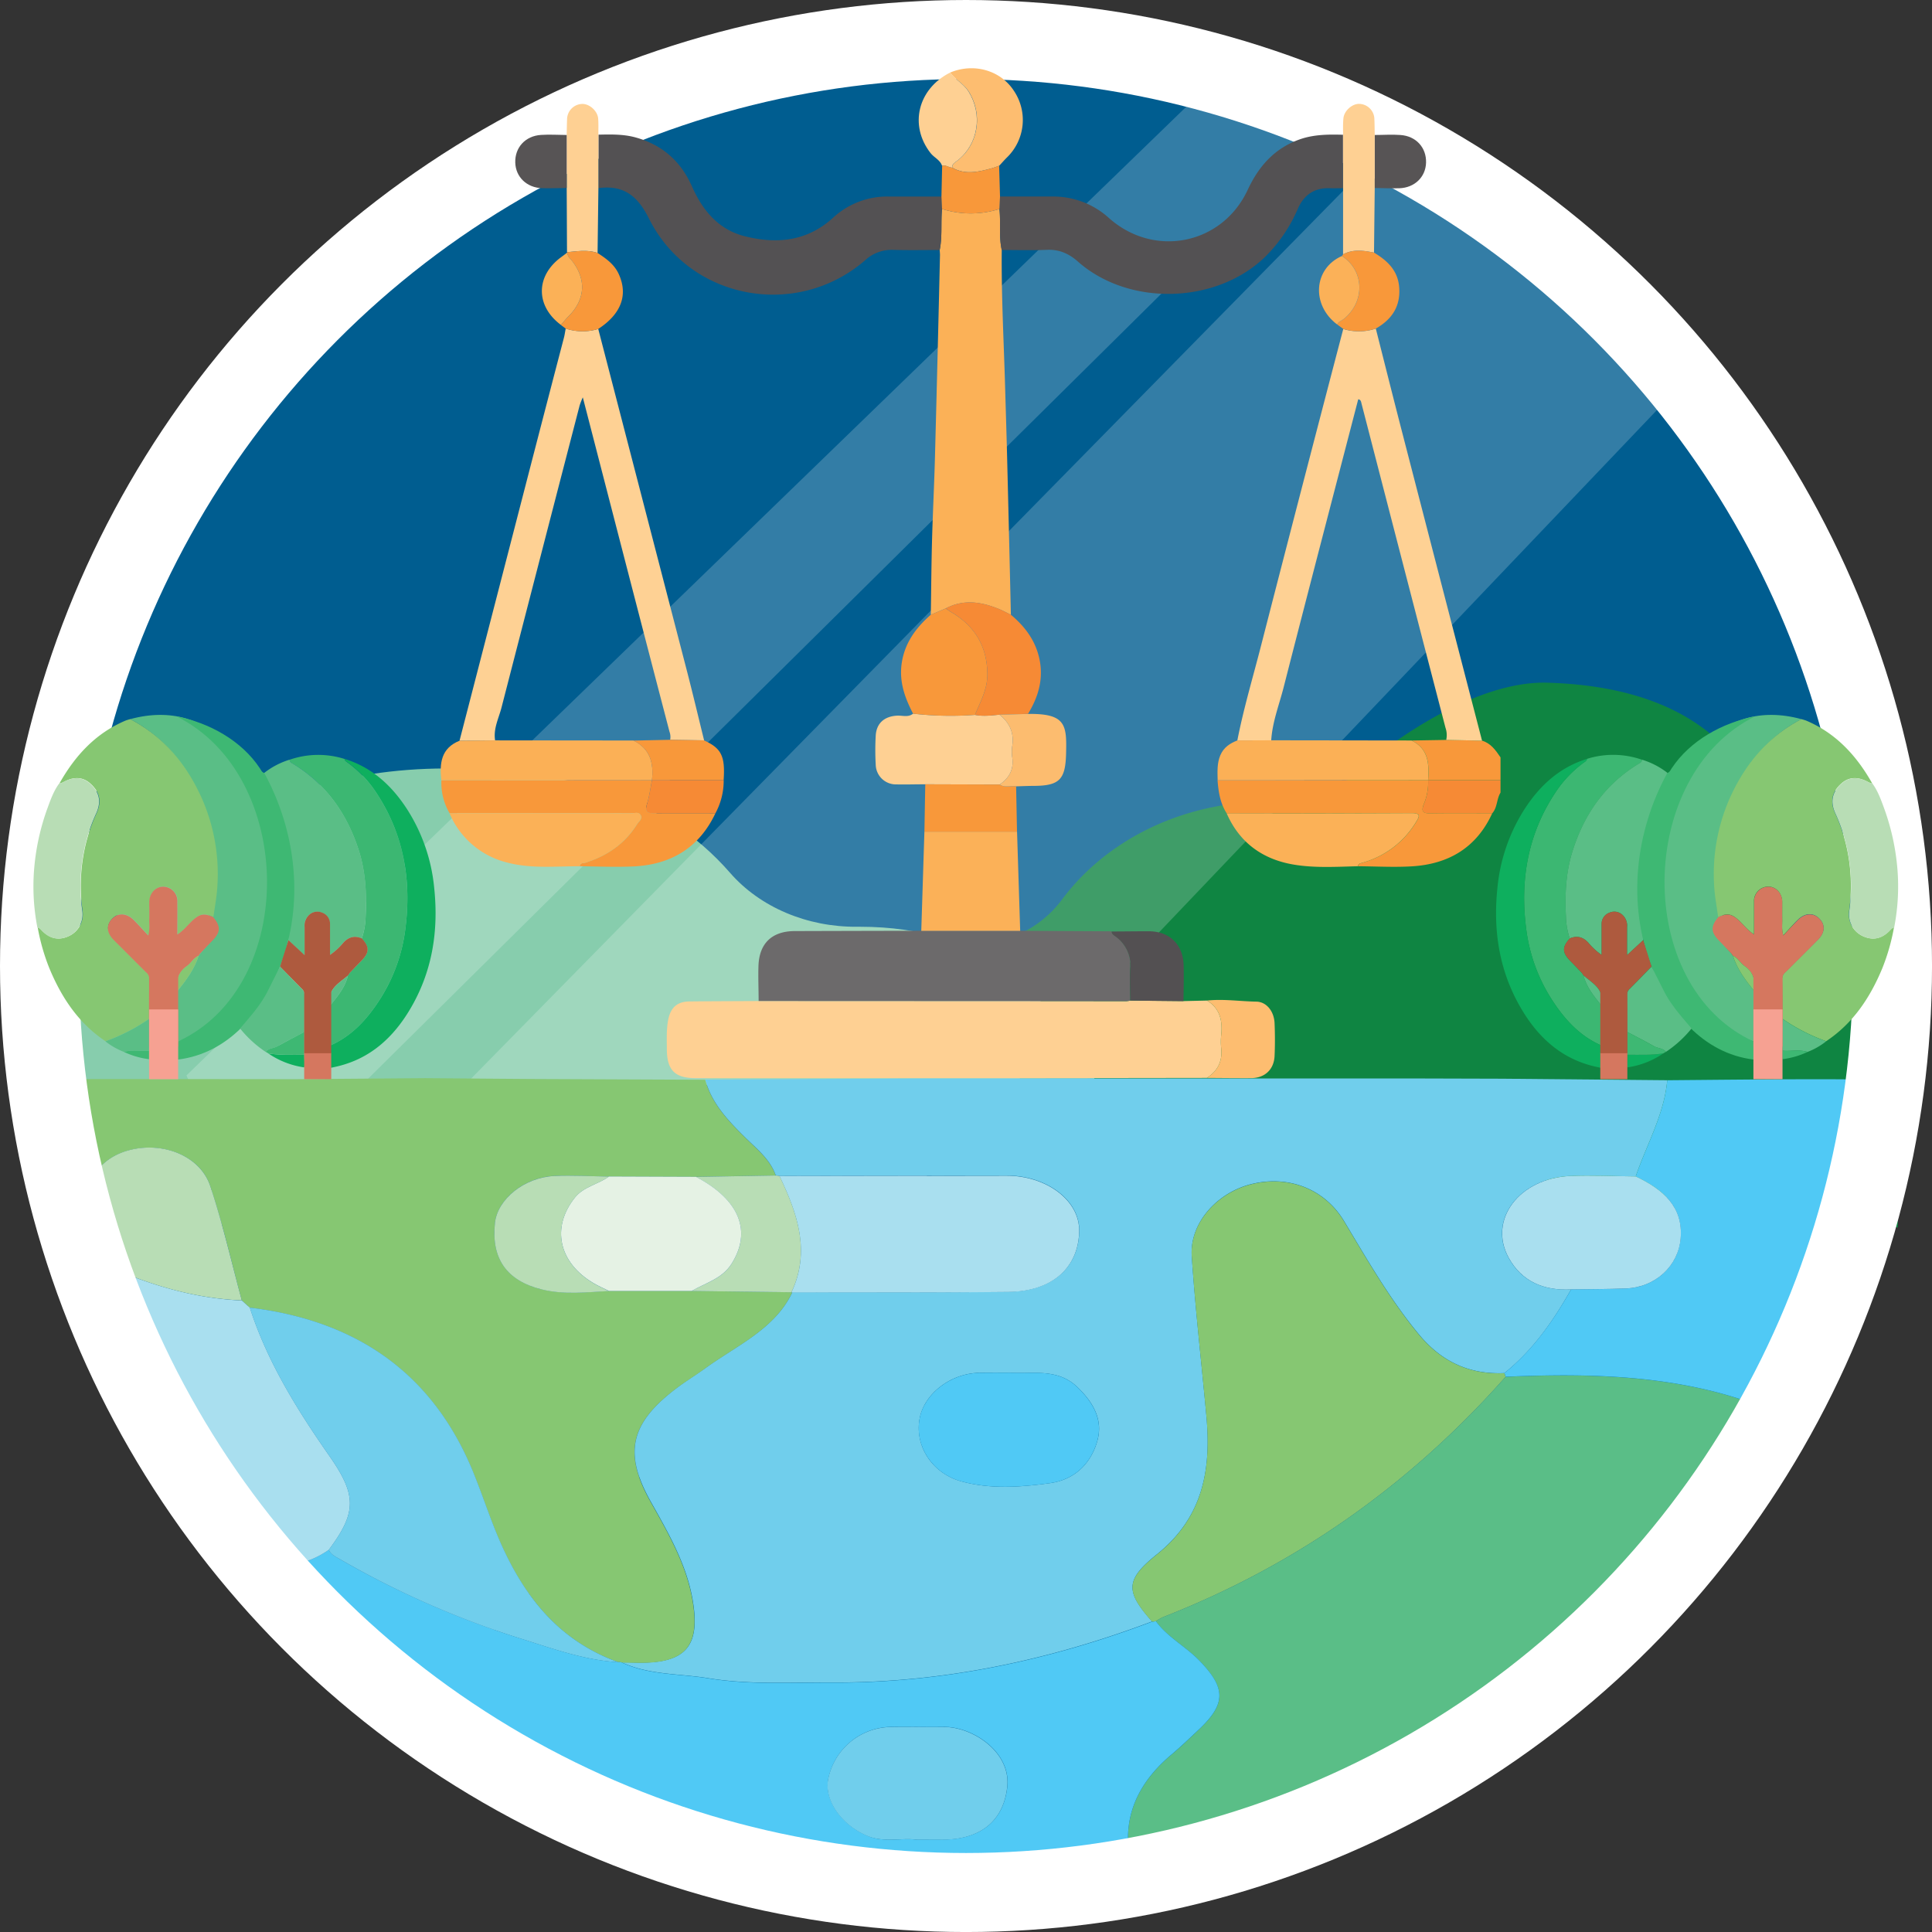 <svg viewBox="0 0 831.27 831.27" xmlns="http://www.w3.org/2000/svg"><rect x="0" y="0" width="831.27" height="831.27" fill="#333333" stroke="none"/><circle cx="420.11" cy="415.64" fill="#005d90" r="398.64"/><path d="m876.88 505.23c-10.89-4.06-13.71-30.77-15.83-41-5.69-27.32-22.26-71.76-99.13-74-29.49-.85-65.49 23.3-84.67 40.62-8.21 7.42-19.75 11-31.53 10.64-1.34 0-2.68-.07-4-.07-37.08 0-69.7 16.74-88.57 42.07a47.53 47.53 0 0 1 -26.66 17.78c-34.48 8.53-61.79 32-72.29 62l458.59 61.37c-.79-60.19-7.43-108.8-35.91-119.41z" fill="#0f8542" transform="translate(-96.17 -96.49)"/><path d="m466.22 495.24h-1.32c-21.42.18-41.7-8.39-54.58-23.17-28.92-33.18-70.66-44.93-122.41-44.93-87.43 0-163.54 53.12-162.65 128.68q0 3.76.33 7.47h442.92c-21.17-39.86-48.64-68.04-102.29-68.05z" fill="#87cdad" transform="translate(-96.17 -96.49)"/><path d="m279.56 828.36c-22.15-12.08 6.54-25.06-19-24.72-56.24 1.77-61.56-100.64-68.38-134.45l507.19-516.36c23.59 5.61 37.8 21.09 43.57 41.4 5.61 21.26 36.36 4.13 36.59 30.58 1.21 21.9 22.78 33.11 32.15 45.4z" fill="#fff" opacity=".2" transform="translate(-96.17 -96.49)"/><path d="m187.45 627c.66-26-2-49.41-11.06-67.79l456.21-442c19 8.63 21 23.7 46.64 23.16z" fill="#fff" opacity=".2" transform="translate(-96.17 -96.49)"/><path d="m742.37 560.62 71.16.65c-1.29 14.69-8.86 27.65-13.57 41.39-9.37-.09-18.76-.58-28.1-.19-22.08.91-35.59 18.9-26.58 35.22 5.52 10 14.84 14.23 26.89 13.59-7.58 13.36-16.25 26-28.71 36-15.7.7-27.53-5.41-36.91-16.82-12.53-15.21-22.1-32-32.09-48.6-8.27-13.75-23.58-19.76-39.51-16-15.12 3.61-27 16.89-26 31.13 1.53 22.9 4.18 45.74 6.28 68.62 2.09 22.62-1.07 43.4-21.27 59.62-13.78 11.08-13.52 16-2.09 28.92-44.18 16.67-89.92 26.46-137.9 26.26-17.76-.07-35.61 1-53.18-1.88-12.4-2-25.42-1.34-37.09-6.78 1.88 0 3.76 0 5.63.09 21.76.64 28.35-6.76 24.87-26.95-2.65-15.38-10.38-28.7-18-42.26-11.95-21.25-8.69-34 11.3-49.05 3.86-2.91 8-5.45 12-8.3 13.58-9.89 30.11-16.94 37.58-32.77 31 0 62 .17 93-.21 19.26-.24 30.24-10.74 30.46-26.22.2-13.26-14.16-23.81-31.2-23.8q-48.87 0-97.73.15a6.4 6.4 0 0 0 -1.68-.26c-2.33-6.81-8.05-11.32-13.1-16.27-7.43-7.31-14.52-14.82-17.21-24.9q44.18-.24 88.34-.48h218.58zm-210.69 126.53c-5.36 0-9.74-.08-14.11 0-12.46.26-23.83 9.07-25.75 19.89-2.07 11.65 5.43 23.38 18 26.83s25.39 2.49 38 .78c10.95-1.48 17.74-8.62 20.46-18.07 2.6-9.05-1.55-16.57-8.58-23.3-8.43-8.08-18.97-5.61-28.02-6.13z" fill="#70ceec" transform="translate(-96.17 -96.49)"/><path d="m399.58 561.07c2.69 10.08 9.78 17.59 17.21 24.9 5 4.95 10.77 9.46 13.1 16.27l-34.26.59-37.46-.1c-7.81-.12-15.63-.62-23.41-.28-12.94.56-24.53 10-25.63 20.18-1.65 15.29 4.95 24.87 20.19 28.64 9.49 2.34 19.2 1.21 28.84.67h35.61l42.93.55.31.11c-7.47 15.83-24 22.88-37.58 32.77-3.91 2.85-8.1 5.39-12 8.3-20 15-23.25 27.8-11.3 49.05 7.63 13.56 15.36 26.88 18 42.26 3.48 20.19-3.11 27.59-24.87 26.95-1.87 0-3.75-.06-5.63-.09a2.23 2.23 0 0 0 -1.4-.15c-25.14-9-39.62-27.33-49.69-49.12-4.88-10.56-8.33-21.67-12.71-32.44-16.77-41.2-48.52-65.28-96.23-71l-3.39-3.13c-4.45-16.43-8.17-33.07-13.6-49.23-4.35-13-20.15-19-34.4-15.47-13 3.24-17.74 12.53-21.56 22.83a171.7 171.7 0 0 1 -4.09-33.31c-.15-12.77-26.23-19.9-12.39-20 25.31-.12 84.1 0 109.41 0l55.57-.43 45.18.35z" fill="#86c772" transform="translate(-96.17 -96.49)"/><path d="m857.35 703c-11.11 26.22-27.48 49.66-46.26 71.61-57.21 66.89-131.23 109.49-221.36 128.44a34.38 34.38 0 0 1 -5.58.28c-6.57-20.54-.83-37.79 16.3-52.09 3.92-3.27 7.56-6.84 11.27-10.31 12.16-11.37 12-18.13.28-30.14-5.82-5.95-13.63-10-18.52-16.75a25.15 25.15 0 0 1 3.15-1.78c58.66-22.94 107.23-58.06 147.37-103.38 38.71-1.66 77.05-.69 113.35 14.12z" fill="#5abe87" transform="translate(-96.17 -96.49)"/><path d="m593.49 794c4.88 6.78 12.69 10.81 18.51 16.76 11.74 12 11.88 18.77-.28 30.14-3.71 3.47-7.35 7-11.27 10.31-17.13 14.3-22.87 31.55-16.3 52.09-16.87 4.72-34.4 6.09-51.74 6.8q-180.52 7.33-305.64-113c-7.33-7.07-13.82-14.88-20.63-22.41-1.54-1.71-3.5-3.42-2.5-6.09 12.23 3.13 23.67 1.93 34-5.28.87 2 2.83 2.9 4.71 4a387.18 387.18 0 0 0 77.65 34.12c13.82 4.3 27.49 9.37 42.33 10.23a2.23 2.23 0 0 1 1.4.15c11.67 5.44 24.69 4.76 37.09 6.78 17.57 2.87 35.42 1.81 53.18 1.88 48 .2 93.72-9.59 137.9-26.25a7.58 7.58 0 0 0 1.59-.23zm-103.33 94h11.43c17.15 0 26.47-8.59 28-22.71 1.64-15.11-15.08-26-27.49-25.79-7.5.12-15-.12-22.5 0a27.92 27.92 0 0 0 -27 22.15c-2 9 5.38 19.83 16.53 24.62 7.2 3.17 14.77.94 21.03 1.73z" fill="#50c9f5" transform="translate(-96.17 -96.49)"/><path d="m857.35 703c-36.3-14.84-74.64-15.81-113.37-14.15-.16-.53-.33-1-.52-1.56 12.46-10.06 21.13-22.68 28.71-36 7.81-.13 15.63-.11 23.44-.4 12.93-.49 22.65-9.76 23.65-21.5 1.16-13.76-7.52-21.09-19.3-26.72 4.71-13.74 12.28-26.7 13.57-41.39 19.72-.16 61.36-.64 81.07-.34 11 .16-3.5 7.85-4 18.34a296.17 296.17 0 0 1 -33.25 123.72z" fill="#50c9f5" transform="translate(-96.17 -96.49)"/><path d="m237.65 763.31c-10.34 7.21-21.78 8.41-34 5.28h.11l-1.93-1.81.1.08c-.69-1.34-1.37-1.08-2.06 0-18.14-20.29-30.91-43.51-42.6-67.21a280 280 0 0 1 -20.27-54.2 66 66 0 0 1 -1-6.76c2.36-.06 3.9 1.5 5.82 2.35 18.49 8.18 37.7 14.11 58.42 15l3.44 3.13c7.41 23 20.15 43.62 34.13 63.64 11.84 16.94 11.95 24.29-.16 40.5z" fill="#a9dfef" transform="translate(-96.17 -96.49)"/><path d="m200.21 656c-20.72-.84-39.93-6.77-58.42-15-1.92-.85-3.46-2.41-5.82-2.35a55.54 55.54 0 0 1 -5.32-24.57c3.82-10.3 8.57-19.59 21.56-22.83 14.25-3.55 30 2.52 34.4 15.47 5.39 16.2 9.15 32.84 13.6 49.28z" fill="#b8ddb5" transform="translate(-96.17 -96.49)"/><path d="m199.86 766.89c.69-1.09 1.37-1.35 2.06 0z" fill="#50c9f5" transform="translate(-96.17 -96.49)"/><path d="m201.82 766.8 1.93 1.81c-1.62.27-2.11-.47-1.93-1.81z" fill="#50c9f5" transform="translate(-96.17 -96.49)"/><path d="m743.46 687.32c.19.51.36 1 .52 1.56-40.12 45.32-88.69 80.44-147.35 103.38a25.15 25.15 0 0 0 -3.15 1.78 8.07 8.07 0 0 1 -1.63.19c-11.43-13-11.69-17.85 2.09-28.93 20.2-16.22 23.36-37 21.27-59.62-2.1-22.88-4.75-45.72-6.28-68.62-1-14.24 10.9-27.52 26-31.13 15.93-3.79 31.24 2.22 39.51 16 10 16.6 19.56 33.39 32.09 48.6 9.4 11.38 21.23 17.47 36.93 16.79z" fill="#86c772" transform="translate(-96.17 -96.49)"/><path d="m431.57 602.5q48.87-.09 97.73-.15c17 0 31.4 10.54 31.2 23.8-.22 15.48-11.2 26-30.46 26.22-31 .38-62 .17-93 .21l-.31-.11c8.27-17.53 2.55-33.84-5.16-49.97z" fill="#a9dfef" transform="translate(-96.17 -96.49)"/><path d="m531.68 687.15c9.05.52 19.59-1.95 28 6.14 7 6.73 11.18 14.25 8.58 23.3-2.72 9.45-9.51 16.59-20.46 18.07-12.6 1.71-25.52 2.63-38-.78s-20.1-15.18-18-26.83c1.92-10.82 13.29-19.63 25.75-19.89 4.39-.09 8.77-.01 14.13-.01z" fill="#50c9f5" transform="translate(-96.17 -96.49)"/><path d="m800 602.66c11.78 5.63 20.46 13 19.3 26.72-1 11.74-10.72 21-23.65 21.5-7.81.29-15.63.27-23.44.4-12 .64-21.37-3.57-26.89-13.59-9-16.32 4.5-34.31 26.58-35.22 9.3-.39 18.69.1 28.1.19z" fill="#a9dfef" transform="translate(-96.17 -96.49)"/><path d="m431.57 602.5c7.71 16.13 13.42 32.44 5.13 50l-42.93-.54c6-3.46 13.1-5.29 17.08-11.55 8.95-14.07 3.58-27.66-15.22-37.55l34.26-.59a6.4 6.4 0 0 1 1.68.23z" fill="#b8ddb5" transform="translate(-96.17 -96.49)"/><path d="m237.65 763.31c12.11-16.21 12-23.56.13-40.55-14-20-26.72-40.63-34.13-63.64 47.71 5.71 79.46 29.79 96.23 71 4.38 10.77 7.83 21.88 12.71 32.44 10.07 21.79 24.55 40.1 49.69 49.12-14.84-.86-28.51-5.93-42.33-10.23a387.18 387.18 0 0 1 -77.59-34.15c-1.88-1.09-3.84-1.95-4.71-3.99z" fill="#70ceec" transform="translate(-96.17 -96.49)"/><path d="m395.63 602.83c18.8 9.89 24.17 23.48 15.22 37.55-4 6.26-11.09 8.09-17.08 11.55h-35.61c-2.18-1.09-4.44-2.06-6.52-3.29-15.2-8.9-18.38-24.15-8.06-36.95 3.79-4.71 10-5.61 14.59-9z" fill="#e5f2e4" transform="translate(-96.17 -96.49)"/><path d="m358.17 602.73c-4.58 3.36-10.8 4.26-14.59 9-10.32 12.8-7.14 28 8.06 36.95 2.08 1.23 4.34 2.2 6.52 3.29-9.64.54-19.35 1.67-28.84-.67-15.24-3.77-21.84-13.35-20.19-28.64 1.1-10.21 12.69-19.62 25.63-20.18 7.78-.37 15.6.13 23.41.25z" fill="#b8ddb5" transform="translate(-96.17 -96.49)"/><path d="m490.16 888c-6.26-.8-13.83 1.43-21.08-1.68-11.15-4.79-18.55-15.58-16.53-24.62a27.92 27.92 0 0 1 27-22.15c7.5-.17 15 .07 22.5 0 12.41-.2 29.13 10.68 27.49 25.79-1.52 14.12-10.84 22.68-28 22.71z" fill="#70ceec" transform="translate(-96.17 -96.49)"/><circle cx="415.64" cy="415.64" fill="none" r="398.64" stroke="#fff" stroke-miterlimit="10" stroke-width="34"/><g transform="translate(-96.17 -96.49)"><path d="m733.84 415.17c3.8 1.12 5.88 4.16 7.95 7.19v9.8h-31.14c.49-6.88.26-13.45-7.1-17.06l14.91-.25z" fill="#f8983a"/><path d="m710.65 432.18h31.14v5.34c-1.72 2.75-1.3 6.37-3.56 8.9-8.9 0-17.8-.09-26.69.05-3.18.05-3.93-.87-2.79-3.89a24 24 0 0 0 1.9-10.4z" fill="#f68a35"/><path d="m615.43 560.28q-38.05.06-76.1.1h-143.76c-8.94 0-12.39-3.33-12.48-12.28 0-4.28-.25-8.57.59-12.85 1-5.16 3.81-7.81 9.09-7.87 9.94-.11 19.88-.12 29.81-.18l158.15.07a11.9 11.9 0 0 0 1.75-.25l22.8.21 10.23-.24c5.65 3.45 6.72 8.75 6.1 14.81a28.43 28.43 0 0 0 0 5.76c.59 5.57-1.52 9.75-6.18 12.72z" fill="#fed093"/><path d="m496.66 361c.17-10.66.24-21.32.53-32 .34-12.45 1-24.89 1.3-37.34q1.14-42.69 2.12-85.4c0-.74-.08-1.48-.12-2.21 1.19-5.84.44-11.78 1-17.65a41 41 0 0 0 24.7 0c.64 5.86-.3 11.82 1 17.65-.2 19.73.89 39.43 1.45 59.14.31 10.82.66 21.64.92 32.46q.81 32.68 1.56 65.36c-1.71-.83-3.39-1.76-5.16-2.49-7.55-3.09-15.15-4.29-22.81-.28z" fill="#fbb157"/><path d="m293.88 415.22q14.72-56.89 29.42-113.79 7.72-29.85 15.52-59.67c.33-1.28.5-2.61.75-3.92a22.93 22.93 0 0 0 14 .18q19.11 73.69 38.22 147.38c2.55 9.85 4.89 19.75 7.33 29.63l-14.6-.24a6.55 6.55 0 0 0 -.29-3.47q-8.23-31.5-16.39-63c-6.92-26.71-13.82-53.43-20.91-80.87a36.06 36.06 0 0 0 -1.35 3.44q-16.86 65-33.62 130c-1.2 4.66-3.61 9.15-2.75 14.23z" fill="#fed194"/><path d="m733.84 415.17-15.41-.33a9.62 9.62 0 0 0 -.32-5.23q-18.11-69.69-36.11-139.41c-.19-.73-.24-1.74-1.43-1.93-10.73 41.33-21.53 82.62-32.11 124-1.93 7.54-4.84 14.88-5.33 22.77l-14.58.06c2.66-13.63 6.64-26.93 10.09-40.35q17.58-68.4 35.49-136.7a22.93 22.93 0 0 0 14-.17c3.63 14.32 7.22 28.66 10.92 43q17.35 67.12 34.79 134.29z" fill="#fed194"/><path d="m582.48 527a11.9 11.9 0 0 1 -1.75.25l-158.15-.07c0-5-.23-10.06-.07-15.08.32-9.71 5.78-14.92 15.46-15q27.28-.09 54.59-.13h42.56l39.29.23c0 1 .7 1.49 1.44 2a15.31 15.31 0 0 1 6.6 14.06c-.23 4.63 0 9.2.03 13.74z" fill="#6c6a6b"/><path d="m527.19 204.06c-1.3-5.83-.36-11.79-1-17.65.09-1.79.17-3.58.25-5.37h22.66a35.64 35.64 0 0 1 24.29 9.33c19.44 17.21 48.61 11.4 59.61-12.17 4.74-10.18 11.49-17.8 22.16-21.66 6.11-2.22 12.48-2.24 18.86-2.07q0 11.5 0 23c-1.93 0-3.86.08-5.78 0-6.54-.19-11 2.84-13.61 8.74a65.48 65.48 0 0 1 -13.82 20.5c-20.91 20.64-58.82 21.8-80.85 2.33-3.88-3.43-8-5.27-13.24-5.06-6.48.27-13.01.08-19.53.08z" fill="#535153"/><path d="m501.49 186.41c-.56 5.87.19 11.81-1 17.65-6.67 0-13.34.14-20-.06a16.83 16.83 0 0 0 -12.11 4.49c-29.47 25.53-75.55 17-93-18-4.94-9.88-11-14.46-21.72-13.06q0-11.49 0-23c5.34-.12 10.68-.25 15.89 1.17 11.43 3.12 19.48 10.16 24.3 21 4.57 10.3 11.3 18.62 22.68 21.51 13.88 3.51 26.95 2.24 38.15-8a34.25 34.25 0 0 1 23.92-9.06h22.66c.06 1.78.14 3.57.23 5.36z" fill="#535153"/><path d="m404 446.39c-7 14.87-19.15 22.14-35.25 22.89-7.69.36-15.42 0-23.13-.08.25-1.7 1.72-1.27 2.77-1.61 9.18-3 16.71-8.15 21.87-16.43.72-1.17 2.44-2.24 1.62-3.87s-2.67-.86-4-.87q-39.14-.07-78.28-.05a25.78 25.78 0 0 1 -3.51-14.17l90.62-.07c-.69 3.44-1.13 6.95-2.15 10.28-.94 3.05-.17 4 2.92 4 8.85-.07 17.69-.02 26.52-.02z" fill="#f8983a"/><path d="m710.65 432.18a24 24 0 0 1 -1.9 10.38c-1.14 3-.39 3.94 2.79 3.89 8.89-.14 17.79-.05 26.69-.05-6.79 14.86-18.85 21.92-34.68 22.85-7.68.45-15.4 0-23.1-.05.15-1.09.95-1.21 1.87-1.49a39.24 39.24 0 0 0 23.12-17.47c1.45-2.35 2.29-3.91-1.77-3.89-26.54.12-53.09.13-79.63.18-2.85-4.35-3.61-9.27-4-14.31l90.54-.07z" fill="#f8983a"/><path d="m535.12 497h-42.56l1.35-42.69h39.86z" fill="#fbb158"/><path d="m494.28 433.94c-4.13 0-8.27.13-12.4.05a8.69 8.69 0 0 1 -8.92-8.53 111.51 111.51 0 0 1 0-12.4c.29-5.41 3.74-8.37 9.25-8.65 2.28-.12 4.74.86 6.83-.86a142.64 142.64 0 0 0 26.62.53c3.52.7 7 .26 10.54-.1 4.35 3.46 6.39 7.84 5.5 13.49a16.56 16.56 0 0 0 0 4.87c.77 5.13-1.26 8.88-5.4 11.7z" fill="#fed093"/><path d="m710.62 432.15-90.54.07c-.07-3.63-.32-7.29 1.14-10.74s4.13-5.14 7.34-6.41l14.58-.06 60.38.08c7.36 3.61 7.59 10.18 7.1 17.06z" fill="#fbb056"/><path d="m376.68 432.13-90.62.07c-.81-7.23-.16-13.79 7.82-17l15.31-.16 59.52.06c7.23 3.54 8.78 9.74 7.97 17.03z" fill="#fbb056"/><path d="m624 446.53c26.54 0 53.09-.06 79.63-.18 4.06 0 3.22 1.54 1.77 3.89a39.24 39.24 0 0 1 -23.12 17.47c-.92.28-1.72.4-1.87 1.49-9.3.23-18.69.83-27.85-.75-13.1-2.26-23.04-9.35-28.56-21.92z" fill="#fbb157"/><path d="m289.57 446.37q39.14 0 78.28.05c1.38 0 3.21-.78 4 .87s-.9 2.7-1.62 3.87c-5.16 8.28-12.69 13.47-21.87 16.43-1.05.34-2.52-.09-2.77 1.61-10.34 0-20.8 1.1-30.92-1.52a36.32 36.32 0 0 1 -25.1-21.31z" fill="#fbb157"/><path d="m515.66 404.08a142.64 142.64 0 0 1 -26.62-.53c-3.52-6.73-6-13.59-4.93-21.48 1.25-8.88 6.1-15.41 12.55-21.08l6.49-2.74a19.67 19.67 0 0 0 1.74 1.3c10.48 5.94 16 14.77 16.11 27 .07 6.45-3 11.86-5.34 17.53z" fill="#f8983a"/><path d="m515.66 404.08c2.38-5.67 5.41-11.08 5.34-17.56-.11-12.2-5.63-21-16.11-27a19.67 19.67 0 0 1 -1.74-1.3c7.66-4 15.26-2.81 22.81.28 1.77.73 3.45 1.66 5.16 2.49 5.79 4.87 10.23 10.59 12.07 18.12 2.18 8.93-.07 16.94-4.7 24.53l-12.29.36c-3.51.34-7.02.78-10.54.08z" fill="#f68a35"/><path d="m505 127.7c10.17-4.23 21.63-1 27.39 7.82a22.46 22.46 0 0 1 -3 28.75c-1.14 1.13-2.19 2.35-3.29 3.53-1.1.38-2.18.83-3.31 1.13-5.67 1.53-11.34 2.93-16.92-.33-.07-1.62 1.18-2.15 2.24-3 9.11-7.1 11-19.91 4.84-29.76-2.16-3.37-5.76-5-7.95-8.14z" fill="#fdbd70"/><path d="m674.05 177.46q0-11.49 0-23c0-2.37-.09-4.75.15-7.1.35-3.36 3.95-6.38 7-6.17a6.69 6.69 0 0 1 6.32 6.71c.1 2.22.1 4.44.15 6.66q0 11.42 0 22.81-.16 13.91-.31 27.81c-4.5-.89-9-1.57-13.32.74q.02-14.22.01-28.46z" fill="#fed093"/><path d="m353.64 154.48q0 11.49 0 23l-.36 27.85c-4.35-1.47-8.75-.72-13.15-.33q-.06-13.8-.13-27.6v-22.81c.05-2.22.06-4.45.16-6.66a6.69 6.69 0 0 1 6.32-6.71c3.1-.21 6.7 2.81 7.05 6.17.2 2.33.07 4.72.11 7.09z" fill="#fed093"/><path d="m494.28 433.94 32 .1c2.22 1.52 4.74.38 7.09.79q.18 9.75.38 19.51h-39.84q.18-10.2.37-20.4z" fill="#f8983a"/><path d="m615.43 560.28c4.66-3 6.77-7.15 6.18-12.72a28.43 28.43 0 0 1 0-5.76c.62-6.06-.45-11.36-6.1-14.81 7.09-.75 14.15.34 21.22.47 4.37.07 7.61 4.14 7.84 9.23.2 4.72.22 9.47 0 14.19-.28 5.82-4.24 9.46-10.08 9.49-6.35.03-12.71-.05-19.06-.09z" fill="#fdbd70"/><path d="m505 127.7c2.19 3.14 5.79 4.77 7.91 8.16 6.14 9.85 4.27 22.66-4.84 29.76-1.06.83-2.31 1.36-2.24 3-1.47 0-2.72-1.3-4.29-.77-.86-2.56-3.46-3.54-5-5.51-9.28-11.92-5.49-27.59 8.46-34.64z" fill="#fed093"/><path d="m533.39 434.83c-2.35-.41-4.87.73-7.09-.79 4.14-2.82 6.17-6.57 5.4-11.7a16.56 16.56 0 0 1 0-4.87c.89-5.65-1.15-10-5.5-13.49l12.29-.31c16.45-.25 16.69 4.87 16.37 17.21-.29 11-2.84 13.72-14 13.75-2.47 0-4.97.13-7.47.2z" fill="#fcbc6f"/><path d="m582.48 527c0-4.56-.26-9.13 0-13.67a15.31 15.31 0 0 0 -6.6-14.06c-.74-.54-1.44-1-1.44-2 5.33 0 10.66-.1 16-.09 8.89 0 14.71 5.59 15 14.52.14 5.18 0 10.36-.07 15.54z" fill="#535052"/><path d="m340.12 205c4.4-.39 8.8-1.14 13.15.33 3.73 2.42 7.3 4.94 9.2 9.24 4 8.94.92 17.07-8.92 23.47a22.93 22.93 0 0 1 -14-.18l-2.06-1.55c1.07-1.21 2.08-2.48 3.22-3.62 7.56-7.55 7.9-16.59.86-24.82a4 4 0 0 1 -1.34-2.69z" fill="#f8983a"/><path d="m674.06 205.93c4.33-2.31 8.82-1.63 13.32-.74 5.61 3.38 10.13 7.54 10.78 14.59.77 8.32-3 14.09-10 18.07a22.93 22.93 0 0 1 -14 .17l-2.62-1.9c.48-1.22 1.73-1.51 2.64-2.23 9.47-7.45 9.14-21-.64-27.24z" fill="#f8983a"/><path d="m376.68 432.13c.81-7.29-.74-13.49-8-17l15.79-.33 14.6.24c7.51 3.4 9.18 6.78 8.45 17.14h-30.8z" fill="#f8983a"/><path d="m687.69 177.38q0-11.4 0-22.81c3.69 0 7.38-.28 11 0 6.76.44 11.26 5.44 11.06 11.92-.19 6.18-4.92 10.79-11.52 11-3.46.09-7.01-.07-10.54-.11z" fill="#575455"/><path d="m340 154.57v22.81c-3.54 0-7.08.2-10.61.08-6.6-.22-11.33-4.83-11.52-11-.2-6.48 4.3-11.48 11.06-11.92 3.65-.25 7.35 0 11.07.03z" fill="#575455"/><path d="m501.54 167.83c1.57-.53 2.82.73 4.29.77 5.58 3.26 11.25 1.86 16.92.33 1.13-.3 2.21-.75 3.31-1.13q.2 6.63.38 13.24c-.08 1.79-.16 3.58-.25 5.37a41 41 0 0 1 -24.7 0c-.09-1.79-.17-3.58-.25-5.37z" fill="#f8983a"/><path d="m376.72 432.17h30.83a29.39 29.39 0 0 1 -3.55 14.22c-8.85 0-17.69-.05-26.53.05-3.09 0-3.86-.94-2.92-4 1.04-3.32 1.45-6.83 2.17-10.27z" fill="#f68a35"/><path d="m673.52 206.65c9.78 6.24 10.11 19.79.64 27.24-.91.72-2.16 1-2.64 2.23-11.26-8.44-10.2-24.07 2-29.47z" fill="#fbb158"/><path d="m340.25 205.16a4 4 0 0 0 1.34 2.69c7 8.23 6.7 17.27-.86 24.82-1.14 1.14-2.15 2.41-3.22 3.62-10.93-8.15-10.92-21 0-29.08.93-.68 1.83-1.37 2.74-2.05z" fill="#fbb157"/><path d="m182.33 506.71c4-4.67 9.92-9.66 3.62-15.94 6.86-32.17-3.54-69.06-33.74-84.87 70.73-19.18 85 119.63 20.51 138.7-7 2.07-.14-14.59-.08-21.88 3.68-4.59 7.2-9.29 9-15" fill="#5abe86"/><path d="m152.21 405.9c14.18 7.46 23.92 19 30.49 33.38a80.52 80.52 0 0 1 7 38.47c-.24 4.45-1.11 8.86-1.7 13.29-3.91-1.81-5.79-1.46-9 1.54-2 1.89-3.73 4.2-6.42 5.93 0-5 0-9.56 0-14.14a6.18 6.18 0 0 0 -5.95-6.43c-3.4-.06-6.07 2.76-6.14 6.54 0 2.49.06 5 0 7.46-.07 2.12.34 4.27-.43 7-2.32-2.48-4.21-4.64-6.25-6.65-3.15-3.09-6.74-3.23-9.36-.49s-2.32 6 .75 9.07q6.88 6.92 13.8 13.8a3.83 3.83 0 0 1 1.53 2.92c-.1 5.74-.09 11.48-.13 17.22a80.47 80.47 0 0 1 -18.83 9.68c-11.63-7.74-18.95-18.81-24.19-31.46a89.61 89.61 0 0 1 -5-17.53c1 .25 1.55 1.08 2.23 1.74 3.48 3.38 7.44 4 11.81 1.7a10.35 10.35 0 0 0 5.28-10.59 76.47 76.47 0 0 1 1.16-27.8 73.3 73.3 0 0 1 4.92-14.33c2.23-5 1.24-9.09-2.81-12.67-3.22-2.85-7.16-3-11.67-.46a9.43 9.43 0 0 1 -1.6.55c6.72-11.94 15.57-21.65 28.46-27.1a20.9 20.9 0 0 1 2.05-.64z" fill="#86c772"/><path d="m246.64 515.1c1.63-1.69 3.25-3.4 4.9-5.08 3.58-3.63 3.66-6 .3-9.72a32.06 32.06 0 0 0 1.65-9.52c.48-9.48 0-18.89-2.82-28-5-15.78-13.84-28.6-28.07-37.41-.8-.5-1.82-.76-1.81-2a37.6 37.6 0 0 1 23.63-.33c.09.75.65 1.08 1.21 1.48a49.76 49.76 0 0 1 12.52 13.2c11.67 17.68 15.08 37.25 12.49 57.95a73 73 0 0 1 -10.64 30.22c-5.47 8.65-12 16.17-21.69 20.41-.24-5.77-.27-11.54 0-17.31 3.14-3.89 6.36-7.73 7.57-12.76l.08-.18" fill="#3cb772"/><path d="m220.79 423.34c0 1.22 1 1.48 1.81 2 14.23 8.81 23.11 21.63 28.07 37.41 2.87 9.16 3.3 18.57 2.82 28a32.06 32.06 0 0 1 -1.65 9.52c-3.11-1.33-5.68-.67-8 1.83a27.7 27.7 0 0 1 -5.72 5.25c0-4.75 0-9 0-13.3a5.05 5.05 0 0 0 -3.38-4.87 5.13 5.13 0 0 0 -5.82 1.18 6.29 6.29 0 0 0 -1.74 5v12.09l-6.93-6.45a8.1 8.1 0 0 1 .05-1.71c2.65-10.95-4.27-20.07-5.41-31.21-1.19-11.69 2.33-24.6-3.25-34.93-.71-1.32-2-2.4-1.78-4.11a33.93 33.93 0 0 1 10.93-5.7z" fill="#5abe86"/><path d="m209.86 429.06c13.8 25.22 17.37 56.21 6.77 83.34-7.43 19-21.68 37.28-44 40-2.58.31.06-5.2.09-7.8 52-23.91 50.45-114.69-.65-139.89 14.17 2.76 28 10.42 35.89 22.32.54.77.85 1.75 1.9 2.03z" fill="#3eb873"/><path d="m238.31 546.3c9.65-4.24 16.22-11.76 21.69-20.41a73 73 0 0 0 10.64-30.25c2.59-20.7-.82-40.27-12.49-57.95a49.76 49.76 0 0 0 -12.52-13.2c-.56-.4-1.12-.73-1.21-1.48 11.73 3.6 20.19 11.37 26.73 21.39a76 76 0 0 1 11.85 34.21c1.94 18.55-.86 36.18-10.52 52.32-7.08 11.85-16.73 20.77-30.57 24.24-1.1.28-2.22.51-3.33.75l-.58-2.12z" fill="#0eaf5e"/><path d="m121.58 433.67a9.43 9.43 0 0 0 1.6-.55c4.51-2.53 8.45-2.39 11.67.46 4.05 3.58 5 7.67 2.81 12.67a73.3 73.3 0 0 0 -4.92 14.33 76.47 76.47 0 0 0 -1.16 27.8 10.35 10.35 0 0 1 -5.28 10.62c-4.37 2.25-8.33 1.68-11.81-1.7-.68-.66-1.23-1.49-2.23-1.74a92.12 92.12 0 0 1 -1.44-24.66 100.34 100.34 0 0 1 5.86-26.9c1.32-3.61 2.62-7.21 4.9-10.33z" fill="#b8ddb5"/><path d="m160.51 538.26q-.1 5.18-.2 10.33c-3.6.3-7.24-.58-10.8.5a30 30 0 0 1 -8-4.57 80.47 80.47 0 0 0 18.83-9.68c.04 1.16.1 2.28.17 3.42z" fill="#5abe86"/><path d="m149.51 549.09c3.56-1.08 7.2-.2 10.8-.5v3.63a35.11 35.11 0 0 1 -10.8-3.13z" fill="#3eb873"/><path d="m181.63 507.75c-2.18.9-3.22 3.13-5 4.41-3.79 2.65-4.75 6.27-4 10.6l-.21 15.53c-4.12-5.6-7.87-5.6-11.92 0-.07-1.14-.13-2.28-.2-3.42 0-5.74 0-11.48.13-17.22a3.83 3.83 0 0 0 -1.53-2.92q-6.9-6.89-13.8-13.8c-3.07-3.09-3.33-6.38-.75-9.07s6.21-2.6 9.36.49c2 2 3.93 4.17 6.25 6.65.77-2.76.36-4.91.43-7 .08-2.48 0-5 0-7.46.07-3.78 2.74-6.6 6.14-6.54a6.18 6.18 0 0 1 5.95 6.43c.05 4.58 0 9.16 0 14.14 2.69-1.73 4.38-4 6.42-5.93 3.24-3 5.12-3.35 9-1.54 3.32 4 3.23 6.47-.34 10.12-1.79 1.83-3.53 3.7-5.3 5.55" fill="#d5775f"/><path d="m172.64 522.72c-.79-4.33.17-8 4-10.6 1.82-1.28 2.86-3.51 5-4.41-1.8 5.72-5.32 10.42-9 15.01z" fill="#86c772"/><path d="m246.12 515.9-.21.33c-4 3.4-9.24 6-7.58 12.76-.29 5.77-.26 11.54 0 17.31l-.27 7.5c-3.77-5.5-8.84-3.89-10.78 1.13-.06-1.54-.12-3.08-.17-4.62v-9.81c0-5.25 0-10.5.14-15.74a3.85 3.85 0 0 0 -1.39-3c-3.09-3.1-6.13-6.26-9.2-9.39q1.81-5.7 3.62-11.38l6.95 6.45c0-4.39 0-8.24 0-12.09a6.29 6.29 0 0 1 1.74-5 5.13 5.13 0 0 1 5.82-1.18 5.05 5.05 0 0 1 3.38 4.87v13.3a27.7 27.7 0 0 0 5.72-5.25c2.31-2.5 4.88-3.16 8-1.83 3.36 3.7 3.28 6.09-.3 9.72-1.65 1.68-3.27 3.39-4.9 5.08" fill="#ae5a3e"/><path d="m238.33 529c-1.66-6.74 3.62-9.36 7.58-12.76-1.22 5.02-4.44 8.86-7.58 12.76z" fill="#5abe86"/><path d="m216.63 512.4c3.07 3.13 6.11 6.29 9.2 9.39a3.85 3.85 0 0 1 1.39 3c-.1 5.24-.1 10.49-.14 15.74-3.85 2-7.75 4-11.55 6.16-1.64.93-3.78.74-5.06 2.39a49 49 0 0 1 -11-10.07c4.18-4.89 8.51-9.69 11.55-15.42z" fill="#5abe86"/><path d="m227.09 550.31c0 1.54.11 3.08.17 4.62l-.21.82a36.48 36.48 0 0 1 -15.43-6c5.14.79 10.31.57 15.47.56z" fill="#0eaf5e"/><path d="m227.09 550.31c-5.16 0-10.33.23-15.47-.57l-1.15-.69c1.28-1.65 3.42-1.46 5.06-2.39 3.8-2.13 7.7-4.12 11.55-6.16 0 3.27.01 6.5.01 9.81z" fill="#3eb873"/></g><path d="m130.88 452.96h11.64v11.37h-11.64z" fill="#d5775f"/><path d="m130.88 423.4h11.64v29.75h-11.64z" fill="#ae5a3e"/><path d="m64.14 413.09h12.52v37.24h-12.52z" fill="#d5775f"/><path d="m64.14 434.32h12.52v30.02h-12.52z" fill="#f6a192"/><path d="m841.09 506.71c-4-4.67-9.92-9.66-3.62-15.94-6.86-32.17 3.54-69.06 33.74-84.87-70.73-19.18-85 119.63-20.51 138.7 7 2.07.14-14.59.08-21.88-3.68-4.59-7.2-9.29-9-15" fill="#5abe86" transform="translate(-96.17 -96.49)"/><path d="m871.21 405.9c-14.17 7.46-23.92 19-30.49 33.38a80.52 80.52 0 0 0 -7 38.47c.24 4.45 1.12 8.86 1.7 13.29 3.91-1.81 5.8-1.46 9 1.54 2 1.89 3.73 4.2 6.42 5.93 0-5 0-9.56 0-14.14a6.18 6.18 0 0 1 6-6.43c3.4-.06 6.08 2.76 6.14 6.54v7.46c.07 2.12-.34 4.27.43 7 2.32-2.48 4.21-4.64 6.25-6.65 3.15-3.09 6.74-3.23 9.36-.49s2.32 6-.75 9.07c-4.58 4.61-9.2 9.21-13.8 13.8a3.86 3.86 0 0 0 -1.53 2.92c.1 5.74.09 11.48.13 17.22a80.47 80.47 0 0 0 18.83 9.68c11.63-7.74 18.95-18.81 24.19-31.46a89.61 89.61 0 0 0 5-17.53c-1 .25-1.55 1.08-2.23 1.74-3.48 3.38-7.44 4-11.81 1.7a10.33 10.33 0 0 1 -5.27-10.59 76.48 76.48 0 0 0 -1.17-27.8 73.3 73.3 0 0 0 -4.92-14.33c-2.23-5-1.24-9.09 2.81-12.67 3.22-2.85 7.16-3 11.67-.46a9.74 9.74 0 0 0 1.6.55c-6.72-11.94-15.57-21.65-28.46-27.1a20.17 20.17 0 0 0 -2.1-.64z" fill="#86c772" transform="translate(-96.17 -96.49)"/><path d="m776.78 515.1c-1.63-1.69-3.25-3.4-4.9-5.08-3.58-3.63-3.66-6-.3-9.72a32.38 32.38 0 0 1 -1.65-9.52c-.48-9.48 0-18.89 2.82-28 5-15.78 13.84-28.6 28.07-37.41.81-.5 1.82-.76 1.81-2a37.57 37.57 0 0 0 -23.63-.37c-.1.75-.66 1.08-1.22 1.48a49.76 49.76 0 0 0 -12.52 13.2c-11.67 17.68-15.08 37.25-12.49 57.95a73 73 0 0 0 10.64 30.25c5.47 8.65 12.05 16.17 21.69 20.41.25-5.77.27-11.54 0-17.31-3.14-3.89-6.36-7.73-7.57-12.76l-.08-.18" fill="#3cb772" transform="translate(-96.17 -96.49)"/><path d="m802.63 423.34c0 1.22-1 1.48-1.81 2-14.23 8.81-23.11 21.63-28.07 37.41-2.87 9.16-3.3 18.57-2.82 28a32.38 32.38 0 0 0 1.65 9.52c3.11-1.33 5.68-.67 8 1.83a27.7 27.7 0 0 0 5.72 5.25c0-4.75 0-9 0-13.3a5.06 5.06 0 0 1 3.38-4.87 5.12 5.12 0 0 1 5.82 1.18 6.29 6.29 0 0 1 1.74 5v12.09l6.95-6.45a8.1 8.1 0 0 0 0-1.71c-2.65-10.95 4.27-20.07 5.41-31.21 1.2-11.69-2.33-24.6 3.25-34.93.71-1.32 2-2.4 1.78-4.11a33.93 33.93 0 0 0 -11-5.7z" fill="#5abe86" transform="translate(-96.17 -96.49)"/><path d="m813.56 429.06c-13.8 25.22-17.36 56.21-6.77 83.34 7.43 19 21.68 37.28 44 40 2.58.31-.06-5.2-.09-7.8-52-23.91-50.45-114.69.65-139.89-14.17 2.76-28 10.42-35.89 22.32-.54.77-.85 1.75-1.9 2.03z" fill="#3eb873" transform="translate(-96.17 -96.49)"/><path d="m785.11 546.3c-9.64-4.24-16.22-11.76-21.69-20.41a73 73 0 0 1 -10.64-30.25c-2.59-20.7.82-40.27 12.49-57.95a49.76 49.76 0 0 1 12.52-13.2c.56-.4 1.12-.73 1.22-1.48-11.74 3.6-20.2 11.37-26.74 21.39a76 76 0 0 0 -11.82 34.21c-1.94 18.55.87 36.18 10.52 52.32 7.08 11.85 16.73 20.77 30.57 24.24 1.1.28 2.22.51 3.33.75l.51-2.12z" fill="#0eaf5e" transform="translate(-96.17 -96.49)"/><path d="m901.84 433.67a9.74 9.74 0 0 1 -1.6-.55c-4.51-2.53-8.45-2.39-11.67.46-4.05 3.58-5 7.67-2.81 12.67a73.3 73.3 0 0 1 4.92 14.33 76.48 76.48 0 0 1 1.17 27.8 10.33 10.33 0 0 0 5.27 10.62c4.37 2.25 8.33 1.68 11.81-1.7.68-.66 1.23-1.49 2.23-1.74a92.12 92.12 0 0 0 1.44-24.66 100.34 100.34 0 0 0 -5.86-26.9c-1.33-3.61-2.62-7.21-4.9-10.33z" fill="#b8ddb5" transform="translate(-96.17 -96.49)"/><path d="m862.91 538.26.21 10.33c3.59.3 7.23-.58 10.79.5a30 30 0 0 0 8-4.57 80.47 80.47 0 0 1 -18.83-9.68c-.08 1.16-.08 2.28-.17 3.42z" fill="#5abe86" transform="translate(-96.17 -96.49)"/><path d="m873.91 549.09c-3.56-1.08-7.2-.2-10.79-.5v3.63a35.11 35.11 0 0 0 10.79-3.13z" fill="#3eb873" transform="translate(-96.17 -96.49)"/><path d="m841.79 507.75c2.18.9 3.22 3.13 5 4.41 3.79 2.65 4.76 6.27 4 10.6l.21 15.53c4.12-5.6 7.87-5.6 11.92 0 .07-1.14.13-2.28.2-3.42 0-5.74 0-11.48-.13-17.22a3.86 3.86 0 0 1 1.53-2.92c4.6-4.59 9.22-9.19 13.8-13.8 3.07-3.09 3.33-6.38.75-9.07s-6.21-2.6-9.36.49c-2 2-3.93 4.17-6.25 6.65-.77-2.76-.36-4.91-.43-7-.07-2.48 0-5 0-7.46-.06-3.78-2.74-6.6-6.14-6.54a6.18 6.18 0 0 0 -6 6.43v14.14c-2.69-1.73-4.38-4-6.42-5.93-3.23-3-5.12-3.35-9-1.54-3.32 4-3.22 6.47.34 10.12 1.79 1.83 3.53 3.7 5.3 5.55" fill="#d5775f" transform="translate(-96.17 -96.49)"/><path d="m850.78 522.72c.8-4.33-.17-8-4-10.6-1.82-1.28-2.86-3.51-5-4.41 1.8 5.72 5.32 10.42 9 15.01z" fill="#86c772" transform="translate(-96.17 -96.49)"/><path d="m777.3 515.9.22.33c4 3.4 9.23 6 7.57 12.76.29 5.77.27 11.54 0 17.31l.27 7.5c3.77-5.5 8.84-3.89 10.78 1.13.06-1.54.12-3.08.17-4.62v-9.81c0-5.25 0-10.5-.14-15.74a3.85 3.85 0 0 1 1.39-3c3.09-3.1 6.14-6.26 9.2-9.39q-1.76-5.67-3.59-11.37l-6.95 6.45c0-4.39 0-8.24 0-12.09a6.29 6.29 0 0 0 -1.74-5 5.12 5.12 0 0 0 -5.82-1.18 5.06 5.06 0 0 0 -3.38 4.87v13.3a27.7 27.7 0 0 1 -5.72-5.25c-2.31-2.5-4.88-3.16-8-1.83-3.36 3.7-3.28 6.09.3 9.72 1.65 1.68 3.27 3.39 4.9 5.08" fill="#ae5a3e" transform="translate(-96.17 -96.49)"/><path d="m785.09 529c1.66-6.74-3.62-9.36-7.57-12.76 1.21 5.02 4.48 8.86 7.57 12.76z" fill="#5abe86" transform="translate(-96.17 -96.49)"/><path d="m806.79 512.4c-3.06 3.13-6.11 6.29-9.2 9.39a3.85 3.85 0 0 0 -1.39 3c.1 5.24.1 10.49.14 15.74 3.86 2 7.75 4 11.55 6.16 1.64.93 3.78.74 5.06 2.39a49 49 0 0 0 11.05-10.08c-4.18-4.89-8.51-9.69-11.55-15.42z" fill="#5abe86" transform="translate(-96.17 -96.49)"/><path d="m796.33 550.31c-.05 1.54-.11 3.08-.17 4.62l.21.82a36.48 36.48 0 0 0 15.43-6c-5.13.79-10.3.57-15.47.56z" fill="#0eaf5e" transform="translate(-96.17 -96.49)"/><path d="m796.33 550.31c5.17 0 10.34.23 15.47-.57l1.15-.69c-1.28-1.65-3.42-1.46-5.06-2.39-3.8-2.13-7.69-4.12-11.55-6.16q0 4.91-.01 9.81z" fill="#3eb873" transform="translate(-96.17 -96.49)"/><path d="m784.73 549.45h11.64v11.37h-11.64z" fill="#d5775f" transform="matrix(-1 0 0 -1 1484.92 1013.78)"/><path d="m784.73 519.88h11.64v29.75h-11.64z" fill="#ae5a3e" transform="matrix(-1 0 0 -1 1484.92 973.03)"/><path d="m850.59 509.57h12.52v37.24h-12.52z" fill="#d5775f" transform="matrix(-1 0 0 -1 1617.54 959.91)"/><path d="m850.59 530.81h12.52v30.02h-12.52z" fill="#f6a192" transform="matrix(-1 0 0 -1 1617.54 995.14)"/></svg>